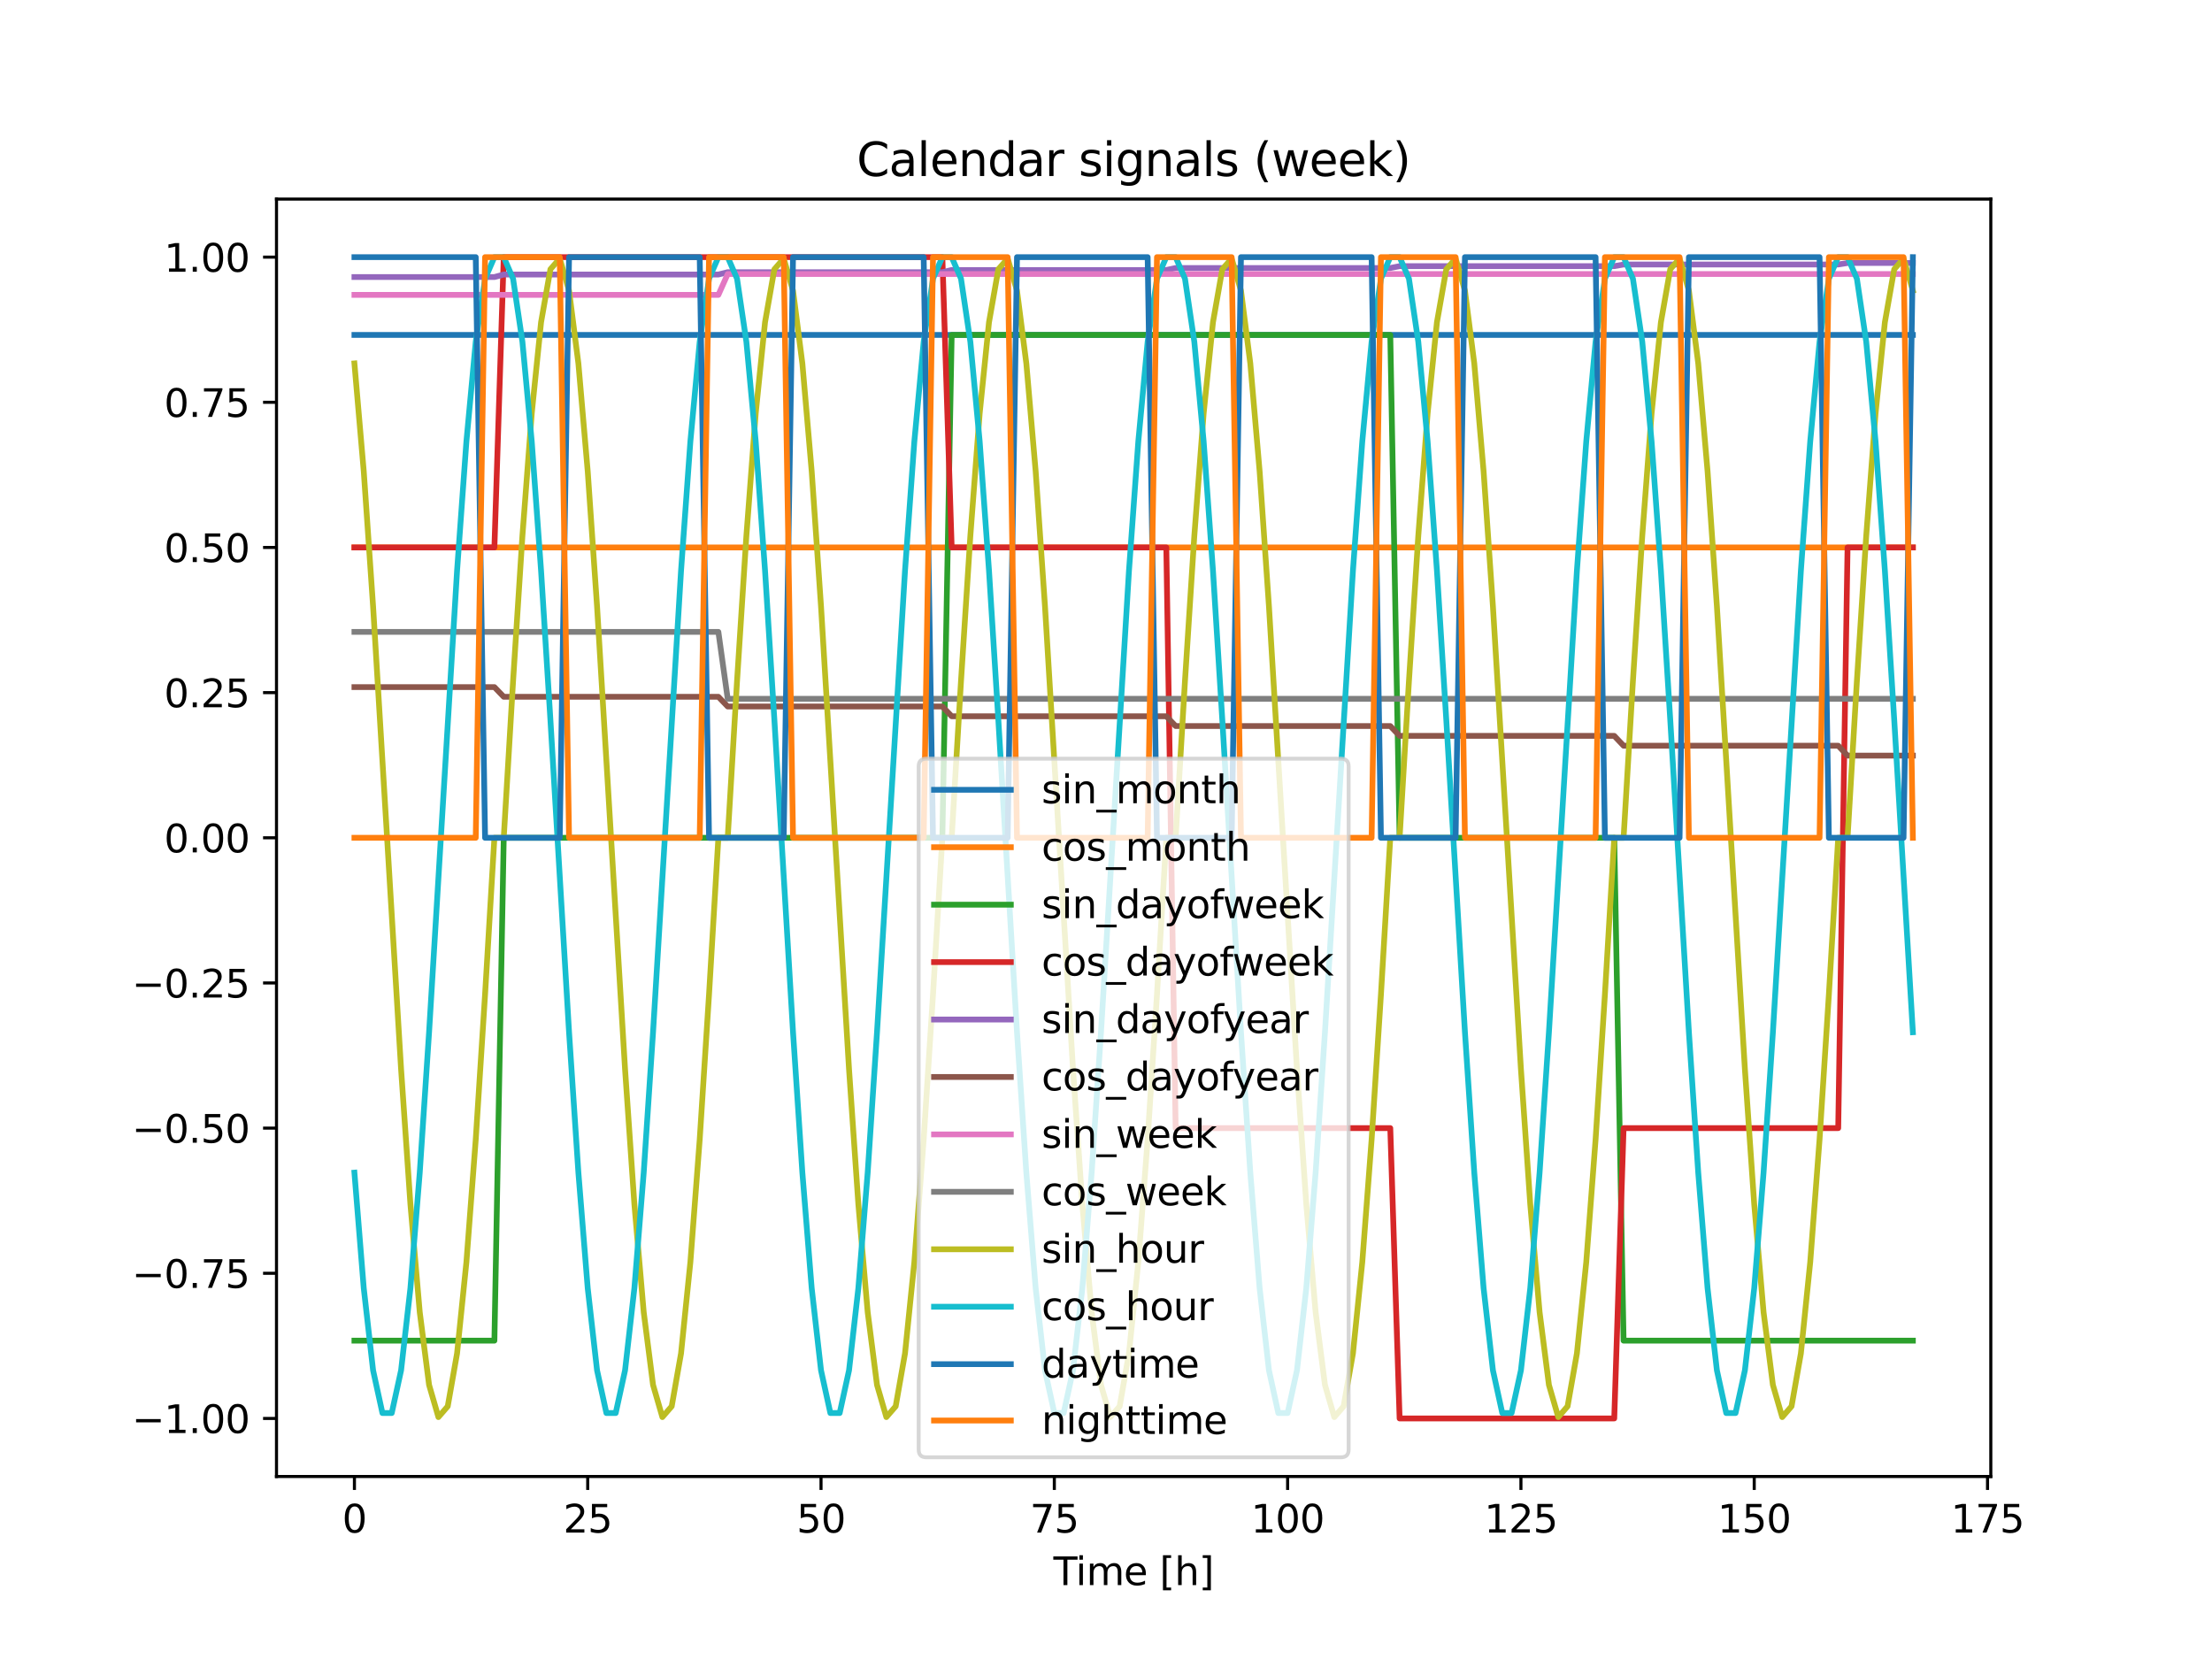 <?xml version="1.0" encoding="utf-8" standalone="no"?>
<!DOCTYPE svg PUBLIC "-//W3C//DTD SVG 1.1//EN"
  "http://www.w3.org/Graphics/SVG/1.1/DTD/svg11.dtd">
<svg xmlns:xlink="http://www.w3.org/1999/xlink" width="576pt" height="432pt" viewBox="0 0 576 432" xmlns="http://www.w3.org/2000/svg" version="1.1">
 <defs>
  <style type="text/css">*{stroke-linejoin: round; stroke-linecap: butt}</style>
 </defs>
 <g id="figure_1">
  <g id="patch_1">
   <path d="M 0 432 
L 576 432 
L 576 0 
L 0 0 
z
" style="fill: #ffffff"/>
  </g>
  <g id="axes_1">
   <g id="patch_2">
    <path d="M 72 384.48 
L 518.4 384.48 
L 518.4 51.84 
L 72 51.84 
z
" style="fill: #ffffff"/>
   </g>
   <g id="matplotlib.axis_1">
    <g id="xtick_1">
     <g id="line2d_1">
      <defs>
       <path id="mca44b796a1" d="M 0 0 
L 0 3.5 
" style="stroke: #000000; stroke-width: 0.8"/>
      </defs>
      <g>
       <use xlink:href="#mca44b796a1" x="92.291" y="384.48" style="stroke: #000000; stroke-width: 0.8"/>
      </g>
     </g>
     <g id="text_1">
      <!-- 0 -->
      <g transform="translate(89.11 399.078) scale(0.1 -0.1)">
       <defs>
        <path id="DejaVuSans-30" d="M 2034 4250 
Q 1547 4250 1301 3770 
Q 1056 3291 1056 2328 
Q 1056 1369 1301 889 
Q 1547 409 2034 409 
Q 2525 409 2770 889 
Q 3016 1369 3016 2328 
Q 3016 3291 2770 3770 
Q 2525 4250 2034 4250 
z
M 2034 4750 
Q 2819 4750 3233 4129 
Q 3647 3509 3647 2328 
Q 3647 1150 3233 529 
Q 2819 -91 2034 -91 
Q 1250 -91 836 529 
Q 422 1150 422 2328 
Q 422 3509 836 4129 
Q 1250 4750 2034 4750 
z
" transform="scale(0.016)"/>
       </defs>
       <use xlink:href="#DejaVuSans-30"/>
      </g>
     </g>
    </g>
    <g id="xtick_2">
     <g id="line2d_2">
      <g>
       <use xlink:href="#mca44b796a1" x="153.042" y="384.48" style="stroke: #000000; stroke-width: 0.8"/>
      </g>
     </g>
     <g id="text_2">
      <!-- 25 -->
      <g transform="translate(146.68 399.078) scale(0.1 -0.1)">
       <defs>
        <path id="DejaVuSans-32" d="M 1228 531 
L 3431 531 
L 3431 0 
L 469 0 
L 469 531 
Q 828 903 1448 1529 
Q 2069 2156 2228 2338 
Q 2531 2678 2651 2914 
Q 2772 3150 2772 3378 
Q 2772 3750 2511 3984 
Q 2250 4219 1831 4219 
Q 1534 4219 1204 4116 
Q 875 4013 500 3803 
L 500 4441 
Q 881 4594 1212 4672 
Q 1544 4750 1819 4750 
Q 2544 4750 2975 4387 
Q 3406 4025 3406 3419 
Q 3406 3131 3298 2873 
Q 3191 2616 2906 2266 
Q 2828 2175 2409 1742 
Q 1991 1309 1228 531 
z
" transform="scale(0.016)"/>
        <path id="DejaVuSans-35" d="M 691 4666 
L 3169 4666 
L 3169 4134 
L 1269 4134 
L 1269 2991 
Q 1406 3038 1543 3061 
Q 1681 3084 1819 3084 
Q 2600 3084 3056 2656 
Q 3513 2228 3513 1497 
Q 3513 744 3044 326 
Q 2575 -91 1722 -91 
Q 1428 -91 1123 -41 
Q 819 9 494 109 
L 494 744 
Q 775 591 1075 516 
Q 1375 441 1709 441 
Q 2250 441 2565 725 
Q 2881 1009 2881 1497 
Q 2881 1984 2565 2268 
Q 2250 2553 1709 2553 
Q 1456 2553 1204 2497 
Q 953 2441 691 2322 
L 691 4666 
z
" transform="scale(0.016)"/>
       </defs>
       <use xlink:href="#DejaVuSans-32"/>
       <use xlink:href="#DejaVuSans-35" x="63.623"/>
      </g>
     </g>
    </g>
    <g id="xtick_3">
     <g id="line2d_3">
      <g>
       <use xlink:href="#mca44b796a1" x="213.793" y="384.48" style="stroke: #000000; stroke-width: 0.8"/>
      </g>
     </g>
     <g id="text_3">
      <!-- 50 -->
      <g transform="translate(207.431 399.078) scale(0.1 -0.1)">
       <use xlink:href="#DejaVuSans-35"/>
       <use xlink:href="#DejaVuSans-30" x="63.623"/>
      </g>
     </g>
    </g>
    <g id="xtick_4">
     <g id="line2d_4">
      <g>
       <use xlink:href="#mca44b796a1" x="274.545" y="384.48" style="stroke: #000000; stroke-width: 0.8"/>
      </g>
     </g>
     <g id="text_4">
      <!-- 75 -->
      <g transform="translate(268.182 399.078) scale(0.1 -0.1)">
       <defs>
        <path id="DejaVuSans-37" d="M 525 4666 
L 3525 4666 
L 3525 4397 
L 1831 0 
L 1172 0 
L 2766 4134 
L 525 4134 
L 525 4666 
z
" transform="scale(0.016)"/>
       </defs>
       <use xlink:href="#DejaVuSans-37"/>
       <use xlink:href="#DejaVuSans-35" x="63.623"/>
      </g>
     </g>
    </g>
    <g id="xtick_5">
     <g id="line2d_5">
      <g>
       <use xlink:href="#mca44b796a1" x="335.296" y="384.48" style="stroke: #000000; stroke-width: 0.8"/>
      </g>
     </g>
     <g id="text_5">
      <!-- 100 -->
      <g transform="translate(325.752 399.078) scale(0.1 -0.1)">
       <defs>
        <path id="DejaVuSans-31" d="M 794 531 
L 1825 531 
L 1825 4091 
L 703 3866 
L 703 4441 
L 1819 4666 
L 2450 4666 
L 2450 531 
L 3481 531 
L 3481 0 
L 794 0 
L 794 531 
z
" transform="scale(0.016)"/>
       </defs>
       <use xlink:href="#DejaVuSans-31"/>
       <use xlink:href="#DejaVuSans-30" x="63.623"/>
       <use xlink:href="#DejaVuSans-30" x="127.246"/>
      </g>
     </g>
    </g>
    <g id="xtick_6">
     <g id="line2d_6">
      <g>
       <use xlink:href="#mca44b796a1" x="396.047" y="384.48" style="stroke: #000000; stroke-width: 0.8"/>
      </g>
     </g>
     <g id="text_6">
      <!-- 125 -->
      <g transform="translate(386.503 399.078) scale(0.1 -0.1)">
       <use xlink:href="#DejaVuSans-31"/>
       <use xlink:href="#DejaVuSans-32" x="63.623"/>
       <use xlink:href="#DejaVuSans-35" x="127.246"/>
      </g>
     </g>
    </g>
    <g id="xtick_7">
     <g id="line2d_7">
      <g>
       <use xlink:href="#mca44b796a1" x="456.798" y="384.48" style="stroke: #000000; stroke-width: 0.8"/>
      </g>
     </g>
     <g id="text_7">
      <!-- 150 -->
      <g transform="translate(447.255 399.078) scale(0.1 -0.1)">
       <use xlink:href="#DejaVuSans-31"/>
       <use xlink:href="#DejaVuSans-35" x="63.623"/>
       <use xlink:href="#DejaVuSans-30" x="127.246"/>
      </g>
     </g>
    </g>
    <g id="xtick_8">
     <g id="line2d_8">
      <g>
       <use xlink:href="#mca44b796a1" x="517.549" y="384.48" style="stroke: #000000; stroke-width: 0.8"/>
      </g>
     </g>
     <g id="text_8">
      <!-- 175 -->
      <g transform="translate(508.006 399.078) scale(0.1 -0.1)">
       <use xlink:href="#DejaVuSans-31"/>
       <use xlink:href="#DejaVuSans-37" x="63.623"/>
       <use xlink:href="#DejaVuSans-35" x="127.246"/>
      </g>
     </g>
    </g>
    <g id="text_9">
     <!-- Time [h] -->
     <g transform="translate(274.307 412.757) scale(0.1 -0.1)">
      <defs>
       <path id="DejaVuSans-54" d="M -19 4666 
L 3928 4666 
L 3928 4134 
L 2272 4134 
L 2272 0 
L 1638 0 
L 1638 4134 
L -19 4134 
L -19 4666 
z
" transform="scale(0.016)"/>
       <path id="DejaVuSans-69" d="M 603 3500 
L 1178 3500 
L 1178 0 
L 603 0 
L 603 3500 
z
M 603 4863 
L 1178 4863 
L 1178 4134 
L 603 4134 
L 603 4863 
z
" transform="scale(0.016)"/>
       <path id="DejaVuSans-6d" d="M 3328 2828 
Q 3544 3216 3844 3400 
Q 4144 3584 4550 3584 
Q 5097 3584 5394 3201 
Q 5691 2819 5691 2113 
L 5691 0 
L 5113 0 
L 5113 2094 
Q 5113 2597 4934 2840 
Q 4756 3084 4391 3084 
Q 3944 3084 3684 2787 
Q 3425 2491 3425 1978 
L 3425 0 
L 2847 0 
L 2847 2094 
Q 2847 2600 2669 2842 
Q 2491 3084 2119 3084 
Q 1678 3084 1418 2786 
Q 1159 2488 1159 1978 
L 1159 0 
L 581 0 
L 581 3500 
L 1159 3500 
L 1159 2956 
Q 1356 3278 1631 3431 
Q 1906 3584 2284 3584 
Q 2666 3584 2933 3390 
Q 3200 3197 3328 2828 
z
" transform="scale(0.016)"/>
       <path id="DejaVuSans-65" d="M 3597 1894 
L 3597 1613 
L 953 1613 
Q 991 1019 1311 708 
Q 1631 397 2203 397 
Q 2534 397 2845 478 
Q 3156 559 3463 722 
L 3463 178 
Q 3153 47 2828 -22 
Q 2503 -91 2169 -91 
Q 1331 -91 842 396 
Q 353 884 353 1716 
Q 353 2575 817 3079 
Q 1281 3584 2069 3584 
Q 2775 3584 3186 3129 
Q 3597 2675 3597 1894 
z
M 3022 2063 
Q 3016 2534 2758 2815 
Q 2500 3097 2075 3097 
Q 1594 3097 1305 2825 
Q 1016 2553 972 2059 
L 3022 2063 
z
" transform="scale(0.016)"/>
       <path id="DejaVuSans-20" transform="scale(0.016)"/>
       <path id="DejaVuSans-5b" d="M 550 4863 
L 1875 4863 
L 1875 4416 
L 1125 4416 
L 1125 -397 
L 1875 -397 
L 1875 -844 
L 550 -844 
L 550 4863 
z
" transform="scale(0.016)"/>
       <path id="DejaVuSans-68" d="M 3513 2113 
L 3513 0 
L 2938 0 
L 2938 2094 
Q 2938 2591 2744 2837 
Q 2550 3084 2163 3084 
Q 1697 3084 1428 2787 
Q 1159 2491 1159 1978 
L 1159 0 
L 581 0 
L 581 4863 
L 1159 4863 
L 1159 2956 
Q 1366 3272 1645 3428 
Q 1925 3584 2291 3584 
Q 2894 3584 3203 3211 
Q 3513 2838 3513 2113 
z
" transform="scale(0.016)"/>
       <path id="DejaVuSans-5d" d="M 1947 4863 
L 1947 -844 
L 622 -844 
L 622 -397 
L 1369 -397 
L 1369 4416 
L 622 4416 
L 622 4863 
L 1947 4863 
z
" transform="scale(0.016)"/>
      </defs>
      <use xlink:href="#DejaVuSans-54"/>
      <use xlink:href="#DejaVuSans-69" x="57.959"/>
      <use xlink:href="#DejaVuSans-6d" x="85.742"/>
      <use xlink:href="#DejaVuSans-65" x="183.154"/>
      <use xlink:href="#DejaVuSans-20" x="244.678"/>
      <use xlink:href="#DejaVuSans-5b" x="276.465"/>
      <use xlink:href="#DejaVuSans-68" x="315.479"/>
      <use xlink:href="#DejaVuSans-5d" x="378.857"/>
     </g>
    </g>
   </g>
   <g id="matplotlib.axis_2">
    <g id="ytick_1">
     <g id="line2d_9">
      <defs>
       <path id="mc74337d570" d="M 0 0 
L -3.5 0 
" style="stroke: #000000; stroke-width: 0.8"/>
      </defs>
      <g>
       <use xlink:href="#mc74337d570" x="72" y="369.36" style="stroke: #000000; stroke-width: 0.8"/>
      </g>
     </g>
     <g id="text_10">
      <!-- −1.00 -->
      <g transform="translate(34.355 373.159) scale(0.1 -0.1)">
       <defs>
        <path id="DejaVuSans-2212" d="M 678 2272 
L 4684 2272 
L 4684 1741 
L 678 1741 
L 678 2272 
z
" transform="scale(0.016)"/>
        <path id="DejaVuSans-2e" d="M 684 794 
L 1344 794 
L 1344 0 
L 684 0 
L 684 794 
z
" transform="scale(0.016)"/>
       </defs>
       <use xlink:href="#DejaVuSans-2212"/>
       <use xlink:href="#DejaVuSans-31" x="83.789"/>
       <use xlink:href="#DejaVuSans-2e" x="147.412"/>
       <use xlink:href="#DejaVuSans-30" x="179.199"/>
       <use xlink:href="#DejaVuSans-30" x="242.822"/>
      </g>
     </g>
    </g>
    <g id="ytick_2">
     <g id="line2d_10">
      <g>
       <use xlink:href="#mc74337d570" x="72" y="331.56" style="stroke: #000000; stroke-width: 0.8"/>
      </g>
     </g>
     <g id="text_11">
      <!-- −0.75 -->
      <g transform="translate(34.355 335.359) scale(0.1 -0.1)">
       <use xlink:href="#DejaVuSans-2212"/>
       <use xlink:href="#DejaVuSans-30" x="83.789"/>
       <use xlink:href="#DejaVuSans-2e" x="147.412"/>
       <use xlink:href="#DejaVuSans-37" x="179.199"/>
       <use xlink:href="#DejaVuSans-35" x="242.822"/>
      </g>
     </g>
    </g>
    <g id="ytick_3">
     <g id="line2d_11">
      <g>
       <use xlink:href="#mc74337d570" x="72" y="293.76" style="stroke: #000000; stroke-width: 0.8"/>
      </g>
     </g>
     <g id="text_12">
      <!-- −0.50 -->
      <g transform="translate(34.355 297.559) scale(0.1 -0.1)">
       <use xlink:href="#DejaVuSans-2212"/>
       <use xlink:href="#DejaVuSans-30" x="83.789"/>
       <use xlink:href="#DejaVuSans-2e" x="147.412"/>
       <use xlink:href="#DejaVuSans-35" x="179.199"/>
       <use xlink:href="#DejaVuSans-30" x="242.822"/>
      </g>
     </g>
    </g>
    <g id="ytick_4">
     <g id="line2d_12">
      <g>
       <use xlink:href="#mc74337d570" x="72" y="255.96" style="stroke: #000000; stroke-width: 0.8"/>
      </g>
     </g>
     <g id="text_13">
      <!-- −0.25 -->
      <g transform="translate(34.355 259.759) scale(0.1 -0.1)">
       <use xlink:href="#DejaVuSans-2212"/>
       <use xlink:href="#DejaVuSans-30" x="83.789"/>
       <use xlink:href="#DejaVuSans-2e" x="147.412"/>
       <use xlink:href="#DejaVuSans-32" x="179.199"/>
       <use xlink:href="#DejaVuSans-35" x="242.822"/>
      </g>
     </g>
    </g>
    <g id="ytick_5">
     <g id="line2d_13">
      <g>
       <use xlink:href="#mc74337d570" x="72" y="218.16" style="stroke: #000000; stroke-width: 0.8"/>
      </g>
     </g>
     <g id="text_14">
      <!-- 0.00 -->
      <g transform="translate(42.734 221.959) scale(0.1 -0.1)">
       <use xlink:href="#DejaVuSans-30"/>
       <use xlink:href="#DejaVuSans-2e" x="63.623"/>
       <use xlink:href="#DejaVuSans-30" x="95.41"/>
       <use xlink:href="#DejaVuSans-30" x="159.033"/>
      </g>
     </g>
    </g>
    <g id="ytick_6">
     <g id="line2d_14">
      <g>
       <use xlink:href="#mc74337d570" x="72" y="180.36" style="stroke: #000000; stroke-width: 0.8"/>
      </g>
     </g>
     <g id="text_15">
      <!-- 0.25 -->
      <g transform="translate(42.734 184.159) scale(0.1 -0.1)">
       <use xlink:href="#DejaVuSans-30"/>
       <use xlink:href="#DejaVuSans-2e" x="63.623"/>
       <use xlink:href="#DejaVuSans-32" x="95.41"/>
       <use xlink:href="#DejaVuSans-35" x="159.033"/>
      </g>
     </g>
    </g>
    <g id="ytick_7">
     <g id="line2d_15">
      <g>
       <use xlink:href="#mc74337d570" x="72" y="142.56" style="stroke: #000000; stroke-width: 0.8"/>
      </g>
     </g>
     <g id="text_16">
      <!-- 0.50 -->
      <g transform="translate(42.734 146.359) scale(0.1 -0.1)">
       <use xlink:href="#DejaVuSans-30"/>
       <use xlink:href="#DejaVuSans-2e" x="63.623"/>
       <use xlink:href="#DejaVuSans-35" x="95.41"/>
       <use xlink:href="#DejaVuSans-30" x="159.033"/>
      </g>
     </g>
    </g>
    <g id="ytick_8">
     <g id="line2d_16">
      <g>
       <use xlink:href="#mc74337d570" x="72" y="104.76" style="stroke: #000000; stroke-width: 0.8"/>
      </g>
     </g>
     <g id="text_17">
      <!-- 0.75 -->
      <g transform="translate(42.734 108.559) scale(0.1 -0.1)">
       <use xlink:href="#DejaVuSans-30"/>
       <use xlink:href="#DejaVuSans-2e" x="63.623"/>
       <use xlink:href="#DejaVuSans-37" x="95.41"/>
       <use xlink:href="#DejaVuSans-35" x="159.033"/>
      </g>
     </g>
    </g>
    <g id="ytick_9">
     <g id="line2d_17">
      <g>
       <use xlink:href="#mc74337d570" x="72" y="66.96" style="stroke: #000000; stroke-width: 0.8"/>
      </g>
     </g>
     <g id="text_18">
      <!-- 1.00 -->
      <g transform="translate(42.734 70.759) scale(0.1 -0.1)">
       <use xlink:href="#DejaVuSans-31"/>
       <use xlink:href="#DejaVuSans-2e" x="63.623"/>
       <use xlink:href="#DejaVuSans-30" x="95.41"/>
       <use xlink:href="#DejaVuSans-30" x="159.033"/>
      </g>
     </g>
    </g>
   </g>
   <g id="line2d_18">
    <path d="M 92.291 87.217 
L 498.109 87.217 
L 498.109 87.217 
" clip-path="url(#pa9e7326605)" style="fill: none; stroke: #1f77b4; stroke-width: 1.5; stroke-linecap: square"/>
   </g>
   <g id="line2d_19">
    <path d="M 92.291 142.56 
L 498.109 142.56 
L 498.109 142.56 
" clip-path="url(#pa9e7326605)" style="fill: none; stroke: #ff7f0e; stroke-width: 1.5; stroke-linecap: square"/>
   </g>
   <g id="line2d_20">
    <path d="M 92.291 349.103 
L 128.742 349.103 
L 131.172 218.16 
L 245.384 218.16 
L 247.814 87.217 
L 362.026 87.217 
L 364.456 218.16 
L 420.348 218.16 
L 422.778 349.103 
L 498.109 349.103 
L 498.109 349.103 
" clip-path="url(#pa9e7326605)" style="fill: none; stroke: #2ca02c; stroke-width: 1.5; stroke-linecap: square"/>
   </g>
   <g id="line2d_21">
    <path d="M 92.291 142.56 
L 128.742 142.56 
L 131.172 66.96 
L 245.384 66.96 
L 247.814 142.56 
L 303.705 142.56 
L 306.135 293.76 
L 362.026 293.76 
L 364.456 369.36 
L 420.348 369.36 
L 422.778 293.76 
L 478.669 293.76 
L 481.099 142.56 
L 498.109 142.56 
L 498.109 142.56 
" clip-path="url(#pa9e7326605)" style="fill: none; stroke: #d62728; stroke-width: 1.5; stroke-linecap: square"/>
   </g>
   <g id="line2d_22">
    <path d="M 92.291 72.14 
L 128.742 72.14 
L 131.172 71.486 
L 187.063 71.486 
L 189.493 70.876 
L 245.384 70.876 
L 247.814 70.309 
L 303.705 70.309 
L 306.135 69.786 
L 362.026 69.786 
L 364.456 69.308 
L 420.348 69.308 
L 422.778 68.873 
L 478.669 68.873 
L 481.099 68.482 
L 498.109 68.482 
L 498.109 68.482 
" clip-path="url(#pa9e7326605)" style="fill: none; stroke: #9467bd; stroke-width: 1.5; stroke-linecap: square"/>
   </g>
   <g id="line2d_23">
    <path d="M 92.291 178.922 
L 128.742 178.922 
L 131.172 181.441 
L 187.063 181.441 
L 189.493 183.971 
L 245.384 183.971 
L 247.814 186.512 
L 303.705 186.512 
L 306.135 189.061 
L 362.026 189.061 
L 364.456 191.62 
L 420.348 191.62 
L 422.778 194.186 
L 478.669 194.186 
L 481.099 196.759 
L 498.109 196.759 
L 498.109 196.759 
" clip-path="url(#pa9e7326605)" style="fill: none; stroke: #8c564b; stroke-width: 1.5; stroke-linecap: square"/>
   </g>
   <g id="line2d_24">
    <path d="M 92.291 76.786 
L 187.063 76.786 
L 189.493 71.354 
L 498.109 71.354 
L 498.109 71.354 
" clip-path="url(#pa9e7326605)" style="fill: none; stroke: #e377c2; stroke-width: 1.5; stroke-linecap: square"/>
   </g>
   <g id="line2d_25">
    <path d="M 92.291 164.544 
L 187.063 164.544 
L 189.493 181.975 
L 498.109 181.975 
L 498.109 181.975 
" clip-path="url(#pa9e7326605)" style="fill: none; stroke: #7f7f7f; stroke-width: 1.5; stroke-linecap: square"/>
   </g>
   <g id="line2d_26">
    <path d="M 92.291 94.634 
L 94.721 122.74 
L 97.151 157.922 
L 104.441 278.398 
L 106.871 313.58 
L 109.301 341.686 
L 111.731 360.63 
L 114.161 369.008 
L 116.591 366.198 
L 119.021 352.408 
L 121.451 328.662 
L 123.882 296.721 
L 126.312 258.953 
L 128.742 218.16 
L 131.172 218.16 
L 133.602 177.367 
L 136.032 139.599 
L 138.462 107.658 
L 140.892 83.912 
L 143.322 70.122 
L 145.752 67.312 
L 148.182 75.69 
L 150.612 94.634 
L 153.042 122.74 
L 155.472 157.922 
L 162.762 278.398 
L 165.192 313.58 
L 167.622 341.686 
L 170.052 360.63 
L 172.483 369.008 
L 174.913 366.198 
L 177.343 352.408 
L 179.773 328.662 
L 182.203 296.721 
L 184.633 258.953 
L 187.063 218.16 
L 189.493 218.16 
L 191.923 177.367 
L 194.353 139.599 
L 196.783 107.658 
L 199.213 83.912 
L 201.643 70.122 
L 204.073 67.312 
L 206.503 75.69 
L 208.933 94.634 
L 211.363 122.74 
L 213.793 157.922 
L 221.084 278.398 
L 223.514 313.58 
L 225.944 341.686 
L 228.374 360.63 
L 230.804 369.008 
L 233.234 366.198 
L 235.664 352.408 
L 238.094 328.662 
L 240.524 296.721 
L 242.954 258.953 
L 245.384 218.16 
L 247.814 218.16 
L 250.244 177.367 
L 252.674 139.599 
L 255.104 107.658 
L 257.534 83.912 
L 259.964 70.122 
L 262.394 67.312 
L 264.824 75.69 
L 267.254 94.634 
L 269.684 122.74 
L 272.115 157.922 
L 279.405 278.398 
L 281.835 313.58 
L 284.265 341.686 
L 286.695 360.63 
L 289.125 369.008 
L 291.555 366.198 
L 293.985 352.408 
L 296.415 328.662 
L 298.845 296.721 
L 301.275 258.953 
L 303.705 218.16 
L 306.135 218.16 
L 308.565 177.367 
L 310.995 139.599 
L 313.425 107.658 
L 315.855 83.912 
L 318.285 70.122 
L 320.716 67.312 
L 323.146 75.69 
L 325.576 94.634 
L 328.006 122.74 
L 330.436 157.922 
L 337.726 278.398 
L 340.156 313.58 
L 342.586 341.686 
L 345.016 360.63 
L 347.446 369.008 
L 349.876 366.198 
L 352.306 352.408 
L 354.736 328.662 
L 357.166 296.721 
L 359.596 258.953 
L 362.026 218.16 
L 364.456 218.16 
L 366.886 177.367 
L 369.316 139.599 
L 371.747 107.658 
L 374.177 83.912 
L 376.607 70.122 
L 379.037 67.312 
L 381.467 75.69 
L 383.897 94.634 
L 386.327 122.74 
L 388.757 157.922 
L 396.047 278.398 
L 398.477 313.58 
L 400.907 341.686 
L 403.337 360.63 
L 405.767 369.008 
L 408.197 366.198 
L 410.627 352.408 
L 413.057 328.662 
L 415.487 296.721 
L 417.917 258.953 
L 420.348 218.16 
L 422.778 218.16 
L 425.208 177.367 
L 427.638 139.599 
L 430.068 107.658 
L 432.498 83.912 
L 434.928 70.122 
L 437.358 67.312 
L 439.788 75.69 
L 442.218 94.634 
L 444.648 122.74 
L 447.078 157.922 
L 454.368 278.398 
L 456.798 313.58 
L 459.228 341.686 
L 461.658 360.63 
L 464.088 369.008 
L 466.518 366.198 
L 468.949 352.408 
L 471.379 328.662 
L 473.809 296.721 
L 476.239 258.953 
L 478.669 218.16 
L 481.099 218.16 
L 483.529 177.367 
L 485.959 139.599 
L 488.389 107.658 
L 490.819 83.912 
L 493.249 70.122 
L 495.679 67.312 
L 498.109 75.69 
L 498.109 75.69 
" clip-path="url(#pa9e7326605)" style="fill: none; stroke: #bcbd22; stroke-width: 1.5; stroke-linecap: square"/>
   </g>
   <g id="line2d_27">
    <path d="M 92.291 305.354 
L 94.721 335.448 
L 97.151 356.842 
L 99.581 367.952 
L 102.011 367.952 
L 104.441 356.842 
L 106.871 335.448 
L 109.301 305.354 
L 111.731 268.794 
L 119.021 148.598 
L 121.451 114.958 
L 123.882 88.972 
L 126.312 72.567 
L 128.742 66.96 
L 131.172 66.96 
L 133.602 72.567 
L 136.032 88.972 
L 138.462 114.958 
L 140.892 148.598 
L 143.322 187.397 
L 148.182 268.794 
L 150.612 305.354 
L 153.042 335.448 
L 155.472 356.842 
L 157.902 367.952 
L 160.332 367.952 
L 162.762 356.842 
L 165.192 335.448 
L 167.622 305.354 
L 170.052 268.794 
L 177.343 148.598 
L 179.773 114.958 
L 182.203 88.972 
L 184.633 72.567 
L 187.063 66.96 
L 189.493 66.96 
L 191.923 72.567 
L 194.353 88.972 
L 196.783 114.958 
L 199.213 148.598 
L 201.643 187.397 
L 206.503 268.794 
L 208.933 305.354 
L 211.363 335.448 
L 213.793 356.842 
L 216.223 367.952 
L 218.653 367.952 
L 221.084 356.842 
L 223.514 335.448 
L 225.944 305.354 
L 228.374 268.794 
L 235.664 148.598 
L 238.094 114.958 
L 240.524 88.972 
L 242.954 72.567 
L 245.384 66.96 
L 247.814 66.96 
L 250.244 72.567 
L 252.674 88.972 
L 255.104 114.958 
L 257.534 148.598 
L 259.964 187.397 
L 264.824 268.794 
L 267.254 305.354 
L 269.684 335.448 
L 272.115 356.842 
L 274.545 367.952 
L 276.975 367.952 
L 279.405 356.842 
L 281.835 335.448 
L 284.265 305.354 
L 286.695 268.794 
L 293.985 148.598 
L 296.415 114.958 
L 298.845 88.972 
L 301.275 72.567 
L 303.705 66.96 
L 306.135 66.96 
L 308.565 72.567 
L 310.995 88.972 
L 313.425 114.958 
L 315.855 148.598 
L 318.285 187.397 
L 323.146 268.794 
L 325.576 305.354 
L 328.006 335.448 
L 330.436 356.842 
L 332.866 367.952 
L 335.296 367.952 
L 337.726 356.842 
L 340.156 335.448 
L 342.586 305.354 
L 345.016 268.794 
L 352.306 148.598 
L 354.736 114.958 
L 357.166 88.972 
L 359.596 72.567 
L 362.026 66.96 
L 364.456 66.96 
L 366.886 72.567 
L 369.316 88.972 
L 371.747 114.958 
L 374.177 148.598 
L 376.607 187.397 
L 381.467 268.794 
L 383.897 305.354 
L 386.327 335.448 
L 388.757 356.842 
L 391.187 367.952 
L 393.617 367.952 
L 396.047 356.842 
L 398.477 335.448 
L 400.907 305.354 
L 403.337 268.794 
L 410.627 148.598 
L 413.057 114.958 
L 415.487 88.972 
L 417.917 72.567 
L 420.348 66.96 
L 422.778 66.96 
L 425.208 72.567 
L 427.638 88.972 
L 430.068 114.958 
L 432.498 148.598 
L 434.928 187.397 
L 439.788 268.794 
L 442.218 305.354 
L 444.648 335.448 
L 447.078 356.842 
L 449.508 367.952 
L 451.938 367.952 
L 454.368 356.842 
L 456.798 335.448 
L 459.228 305.354 
L 461.658 268.794 
L 468.949 148.598 
L 471.379 114.958 
L 473.809 88.972 
L 476.239 72.567 
L 478.669 66.96 
L 481.099 66.96 
L 483.529 72.567 
L 485.959 88.972 
L 488.389 114.958 
L 490.819 148.598 
L 493.249 187.397 
L 498.109 268.794 
L 498.109 268.794 
" clip-path="url(#pa9e7326605)" style="fill: none; stroke: #17becf; stroke-width: 1.5; stroke-linecap: square"/>
   </g>
   <g id="line2d_28">
    <path d="M 92.291 66.96 
L 123.882 66.96 
L 126.312 218.16 
L 145.752 218.16 
L 148.182 66.96 
L 182.203 66.96 
L 184.633 218.16 
L 204.073 218.16 
L 206.503 66.96 
L 240.524 66.96 
L 242.954 218.16 
L 262.394 218.16 
L 264.824 66.96 
L 298.845 66.96 
L 301.275 218.16 
L 320.716 218.16 
L 323.146 66.96 
L 357.166 66.96 
L 359.596 218.16 
L 379.037 218.16 
L 381.467 66.96 
L 415.487 66.96 
L 417.917 218.16 
L 437.358 218.16 
L 439.788 66.96 
L 473.809 66.96 
L 476.239 218.16 
L 495.679 218.16 
L 498.109 66.96 
L 498.109 66.96 
" clip-path="url(#pa9e7326605)" style="fill: none; stroke: #1f77b4; stroke-width: 1.5; stroke-linecap: square"/>
   </g>
   <g id="line2d_29">
    <path d="M 92.291 218.16 
L 123.882 218.16 
L 126.312 66.96 
L 145.752 66.96 
L 148.182 218.16 
L 182.203 218.16 
L 184.633 66.96 
L 204.073 66.96 
L 206.503 218.16 
L 240.524 218.16 
L 242.954 66.96 
L 262.394 66.96 
L 264.824 218.16 
L 298.845 218.16 
L 301.275 66.96 
L 320.716 66.96 
L 323.146 218.16 
L 357.166 218.16 
L 359.596 66.96 
L 379.037 66.96 
L 381.467 218.16 
L 415.487 218.16 
L 417.917 66.96 
L 437.358 66.96 
L 439.788 218.16 
L 473.809 218.16 
L 476.239 66.96 
L 495.679 66.96 
L 498.109 218.16 
L 498.109 218.16 
" clip-path="url(#pa9e7326605)" style="fill: none; stroke: #ff7f0e; stroke-width: 1.5; stroke-linecap: square"/>
   </g>
   <g id="patch_3">
    <path d="M 72 384.48 
L 72 51.84 
" style="fill: none; stroke: #000000; stroke-width: 0.8; stroke-linejoin: miter; stroke-linecap: square"/>
   </g>
   <g id="patch_4">
    <path d="M 518.4 384.48 
L 518.4 51.84 
" style="fill: none; stroke: #000000; stroke-width: 0.8; stroke-linejoin: miter; stroke-linecap: square"/>
   </g>
   <g id="patch_5">
    <path d="M 72 384.48 
L 518.4 384.48 
" style="fill: none; stroke: #000000; stroke-width: 0.8; stroke-linejoin: miter; stroke-linecap: square"/>
   </g>
   <g id="patch_6">
    <path d="M 72 51.84 
L 518.4 51.84 
" style="fill: none; stroke: #000000; stroke-width: 0.8; stroke-linejoin: miter; stroke-linecap: square"/>
   </g>
   <g id="text_19">
    <!-- Calendar signals (week) -->
    <g transform="translate(223.086 45.84) scale(0.12 -0.12)">
     <defs>
      <path id="DejaVuSans-43" d="M 4122 4306 
L 4122 3641 
Q 3803 3938 3442 4084 
Q 3081 4231 2675 4231 
Q 1875 4231 1450 3742 
Q 1025 3253 1025 2328 
Q 1025 1406 1450 917 
Q 1875 428 2675 428 
Q 3081 428 3442 575 
Q 3803 722 4122 1019 
L 4122 359 
Q 3791 134 3420 21 
Q 3050 -91 2638 -91 
Q 1578 -91 968 557 
Q 359 1206 359 2328 
Q 359 3453 968 4101 
Q 1578 4750 2638 4750 
Q 3056 4750 3426 4639 
Q 3797 4528 4122 4306 
z
" transform="scale(0.016)"/>
      <path id="DejaVuSans-61" d="M 2194 1759 
Q 1497 1759 1228 1600 
Q 959 1441 959 1056 
Q 959 750 1161 570 
Q 1363 391 1709 391 
Q 2188 391 2477 730 
Q 2766 1069 2766 1631 
L 2766 1759 
L 2194 1759 
z
M 3341 1997 
L 3341 0 
L 2766 0 
L 2766 531 
Q 2569 213 2275 61 
Q 1981 -91 1556 -91 
Q 1019 -91 701 211 
Q 384 513 384 1019 
Q 384 1609 779 1909 
Q 1175 2209 1959 2209 
L 2766 2209 
L 2766 2266 
Q 2766 2663 2505 2880 
Q 2244 3097 1772 3097 
Q 1472 3097 1187 3025 
Q 903 2953 641 2809 
L 641 3341 
Q 956 3463 1253 3523 
Q 1550 3584 1831 3584 
Q 2591 3584 2966 3190 
Q 3341 2797 3341 1997 
z
" transform="scale(0.016)"/>
      <path id="DejaVuSans-6c" d="M 603 4863 
L 1178 4863 
L 1178 0 
L 603 0 
L 603 4863 
z
" transform="scale(0.016)"/>
      <path id="DejaVuSans-6e" d="M 3513 2113 
L 3513 0 
L 2938 0 
L 2938 2094 
Q 2938 2591 2744 2837 
Q 2550 3084 2163 3084 
Q 1697 3084 1428 2787 
Q 1159 2491 1159 1978 
L 1159 0 
L 581 0 
L 581 3500 
L 1159 3500 
L 1159 2956 
Q 1366 3272 1645 3428 
Q 1925 3584 2291 3584 
Q 2894 3584 3203 3211 
Q 3513 2838 3513 2113 
z
" transform="scale(0.016)"/>
      <path id="DejaVuSans-64" d="M 2906 2969 
L 2906 4863 
L 3481 4863 
L 3481 0 
L 2906 0 
L 2906 525 
Q 2725 213 2448 61 
Q 2172 -91 1784 -91 
Q 1150 -91 751 415 
Q 353 922 353 1747 
Q 353 2572 751 3078 
Q 1150 3584 1784 3584 
Q 2172 3584 2448 3432 
Q 2725 3281 2906 2969 
z
M 947 1747 
Q 947 1113 1208 752 
Q 1469 391 1925 391 
Q 2381 391 2643 752 
Q 2906 1113 2906 1747 
Q 2906 2381 2643 2742 
Q 2381 3103 1925 3103 
Q 1469 3103 1208 2742 
Q 947 2381 947 1747 
z
" transform="scale(0.016)"/>
      <path id="DejaVuSans-72" d="M 2631 2963 
Q 2534 3019 2420 3045 
Q 2306 3072 2169 3072 
Q 1681 3072 1420 2755 
Q 1159 2438 1159 1844 
L 1159 0 
L 581 0 
L 581 3500 
L 1159 3500 
L 1159 2956 
Q 1341 3275 1631 3429 
Q 1922 3584 2338 3584 
Q 2397 3584 2469 3576 
Q 2541 3569 2628 3553 
L 2631 2963 
z
" transform="scale(0.016)"/>
      <path id="DejaVuSans-73" d="M 2834 3397 
L 2834 2853 
Q 2591 2978 2328 3040 
Q 2066 3103 1784 3103 
Q 1356 3103 1142 2972 
Q 928 2841 928 2578 
Q 928 2378 1081 2264 
Q 1234 2150 1697 2047 
L 1894 2003 
Q 2506 1872 2764 1633 
Q 3022 1394 3022 966 
Q 3022 478 2636 193 
Q 2250 -91 1575 -91 
Q 1294 -91 989 -36 
Q 684 19 347 128 
L 347 722 
Q 666 556 975 473 
Q 1284 391 1588 391 
Q 1994 391 2212 530 
Q 2431 669 2431 922 
Q 2431 1156 2273 1281 
Q 2116 1406 1581 1522 
L 1381 1569 
Q 847 1681 609 1914 
Q 372 2147 372 2553 
Q 372 3047 722 3315 
Q 1072 3584 1716 3584 
Q 2034 3584 2315 3537 
Q 2597 3491 2834 3397 
z
" transform="scale(0.016)"/>
      <path id="DejaVuSans-67" d="M 2906 1791 
Q 2906 2416 2648 2759 
Q 2391 3103 1925 3103 
Q 1463 3103 1205 2759 
Q 947 2416 947 1791 
Q 947 1169 1205 825 
Q 1463 481 1925 481 
Q 2391 481 2648 825 
Q 2906 1169 2906 1791 
z
M 3481 434 
Q 3481 -459 3084 -895 
Q 2688 -1331 1869 -1331 
Q 1566 -1331 1297 -1286 
Q 1028 -1241 775 -1147 
L 775 -588 
Q 1028 -725 1275 -790 
Q 1522 -856 1778 -856 
Q 2344 -856 2625 -561 
Q 2906 -266 2906 331 
L 2906 616 
Q 2728 306 2450 153 
Q 2172 0 1784 0 
Q 1141 0 747 490 
Q 353 981 353 1791 
Q 353 2603 747 3093 
Q 1141 3584 1784 3584 
Q 2172 3584 2450 3431 
Q 2728 3278 2906 2969 
L 2906 3500 
L 3481 3500 
L 3481 434 
z
" transform="scale(0.016)"/>
      <path id="DejaVuSans-28" d="M 1984 4856 
Q 1566 4138 1362 3434 
Q 1159 2731 1159 2009 
Q 1159 1288 1364 580 
Q 1569 -128 1984 -844 
L 1484 -844 
Q 1016 -109 783 600 
Q 550 1309 550 2009 
Q 550 2706 781 3412 
Q 1013 4119 1484 4856 
L 1984 4856 
z
" transform="scale(0.016)"/>
      <path id="DejaVuSans-77" d="M 269 3500 
L 844 3500 
L 1563 769 
L 2278 3500 
L 2956 3500 
L 3675 769 
L 4391 3500 
L 4966 3500 
L 4050 0 
L 3372 0 
L 2619 2869 
L 1863 0 
L 1184 0 
L 269 3500 
z
" transform="scale(0.016)"/>
      <path id="DejaVuSans-6b" d="M 581 4863 
L 1159 4863 
L 1159 1991 
L 2875 3500 
L 3609 3500 
L 1753 1863 
L 3688 0 
L 2938 0 
L 1159 1709 
L 1159 0 
L 581 0 
L 581 4863 
z
" transform="scale(0.016)"/>
      <path id="DejaVuSans-29" d="M 513 4856 
L 1013 4856 
Q 1481 4119 1714 3412 
Q 1947 2706 1947 2009 
Q 1947 1309 1714 600 
Q 1481 -109 1013 -844 
L 513 -844 
Q 928 -128 1133 580 
Q 1338 1288 1338 2009 
Q 1338 2731 1133 3434 
Q 928 4138 513 4856 
z
" transform="scale(0.016)"/>
     </defs>
     <use xlink:href="#DejaVuSans-43"/>
     <use xlink:href="#DejaVuSans-61" x="69.824"/>
     <use xlink:href="#DejaVuSans-6c" x="131.104"/>
     <use xlink:href="#DejaVuSans-65" x="158.887"/>
     <use xlink:href="#DejaVuSans-6e" x="220.41"/>
     <use xlink:href="#DejaVuSans-64" x="283.789"/>
     <use xlink:href="#DejaVuSans-61" x="347.266"/>
     <use xlink:href="#DejaVuSans-72" x="408.545"/>
     <use xlink:href="#DejaVuSans-20" x="449.658"/>
     <use xlink:href="#DejaVuSans-73" x="481.445"/>
     <use xlink:href="#DejaVuSans-69" x="533.545"/>
     <use xlink:href="#DejaVuSans-67" x="561.328"/>
     <use xlink:href="#DejaVuSans-6e" x="624.805"/>
     <use xlink:href="#DejaVuSans-61" x="688.184"/>
     <use xlink:href="#DejaVuSans-6c" x="749.463"/>
     <use xlink:href="#DejaVuSans-73" x="777.246"/>
     <use xlink:href="#DejaVuSans-20" x="829.346"/>
     <use xlink:href="#DejaVuSans-28" x="861.133"/>
     <use xlink:href="#DejaVuSans-77" x="900.146"/>
     <use xlink:href="#DejaVuSans-65" x="981.934"/>
     <use xlink:href="#DejaVuSans-65" x="1043.457"/>
     <use xlink:href="#DejaVuSans-6b" x="1104.98"/>
     <use xlink:href="#DejaVuSans-29" x="1162.891"/>
    </g>
   </g>
   <g id="legend_1">
    <g id="patch_7">
     <path d="M 241.22 379.48 
L 349.18 379.48 
Q 351.18 379.48 351.18 377.48 
L 351.18 199.561 
Q 351.18 197.561 349.18 197.561 
L 241.22 197.561 
Q 239.22 197.561 239.22 199.561 
L 239.22 377.48 
Q 239.22 379.48 241.22 379.48 
z
" style="fill: #ffffff; opacity: 0.8; stroke: #cccccc; stroke-linejoin: miter"/>
    </g>
    <g id="line2d_30">
     <path d="M 243.22 205.66 
L 253.22 205.66 
L 263.22 205.66 
" style="fill: none; stroke: #1f77b4; stroke-width: 1.5; stroke-linecap: square"/>
    </g>
    <g id="text_20">
     <!-- sin_month -->
     <g transform="translate(271.22 209.16) scale(0.1 -0.1)">
      <defs>
       <path id="DejaVuSans-5f" d="M 3263 -1063 
L 3263 -1509 
L -63 -1509 
L -63 -1063 
L 3263 -1063 
z
" transform="scale(0.016)"/>
       <path id="DejaVuSans-6f" d="M 1959 3097 
Q 1497 3097 1228 2736 
Q 959 2375 959 1747 
Q 959 1119 1226 758 
Q 1494 397 1959 397 
Q 2419 397 2687 759 
Q 2956 1122 2956 1747 
Q 2956 2369 2687 2733 
Q 2419 3097 1959 3097 
z
M 1959 3584 
Q 2709 3584 3137 3096 
Q 3566 2609 3566 1747 
Q 3566 888 3137 398 
Q 2709 -91 1959 -91 
Q 1206 -91 779 398 
Q 353 888 353 1747 
Q 353 2609 779 3096 
Q 1206 3584 1959 3584 
z
" transform="scale(0.016)"/>
       <path id="DejaVuSans-74" d="M 1172 4494 
L 1172 3500 
L 2356 3500 
L 2356 3053 
L 1172 3053 
L 1172 1153 
Q 1172 725 1289 603 
Q 1406 481 1766 481 
L 2356 481 
L 2356 0 
L 1766 0 
Q 1100 0 847 248 
Q 594 497 594 1153 
L 594 3053 
L 172 3053 
L 172 3500 
L 594 3500 
L 594 4494 
L 1172 4494 
z
" transform="scale(0.016)"/>
      </defs>
      <use xlink:href="#DejaVuSans-73"/>
      <use xlink:href="#DejaVuSans-69" x="52.1"/>
      <use xlink:href="#DejaVuSans-6e" x="79.883"/>
      <use xlink:href="#DejaVuSans-5f" x="143.262"/>
      <use xlink:href="#DejaVuSans-6d" x="193.262"/>
      <use xlink:href="#DejaVuSans-6f" x="290.674"/>
      <use xlink:href="#DejaVuSans-6e" x="351.855"/>
      <use xlink:href="#DejaVuSans-74" x="415.234"/>
      <use xlink:href="#DejaVuSans-68" x="454.443"/>
     </g>
    </g>
    <g id="line2d_31">
     <path d="M 243.22 220.616 
L 253.22 220.616 
L 263.22 220.616 
" style="fill: none; stroke: #ff7f0e; stroke-width: 1.5; stroke-linecap: square"/>
    </g>
    <g id="text_21">
     <!-- cos_month -->
     <g transform="translate(271.22 224.116) scale(0.1 -0.1)">
      <defs>
       <path id="DejaVuSans-63" d="M 3122 3366 
L 3122 2828 
Q 2878 2963 2633 3030 
Q 2388 3097 2138 3097 
Q 1578 3097 1268 2742 
Q 959 2388 959 1747 
Q 959 1106 1268 751 
Q 1578 397 2138 397 
Q 2388 397 2633 464 
Q 2878 531 3122 666 
L 3122 134 
Q 2881 22 2623 -34 
Q 2366 -91 2075 -91 
Q 1284 -91 818 406 
Q 353 903 353 1747 
Q 353 2603 823 3093 
Q 1294 3584 2113 3584 
Q 2378 3584 2631 3529 
Q 2884 3475 3122 3366 
z
" transform="scale(0.016)"/>
      </defs>
      <use xlink:href="#DejaVuSans-63"/>
      <use xlink:href="#DejaVuSans-6f" x="54.98"/>
      <use xlink:href="#DejaVuSans-73" x="116.162"/>
      <use xlink:href="#DejaVuSans-5f" x="168.262"/>
      <use xlink:href="#DejaVuSans-6d" x="218.262"/>
      <use xlink:href="#DejaVuSans-6f" x="315.674"/>
      <use xlink:href="#DejaVuSans-6e" x="376.855"/>
      <use xlink:href="#DejaVuSans-74" x="440.234"/>
      <use xlink:href="#DejaVuSans-68" x="479.443"/>
     </g>
    </g>
    <g id="line2d_32">
     <path d="M 243.22 235.572 
L 253.22 235.572 
L 263.22 235.572 
" style="fill: none; stroke: #2ca02c; stroke-width: 1.5; stroke-linecap: square"/>
    </g>
    <g id="text_22">
     <!-- sin_dayofweek -->
     <g transform="translate(271.22 239.072) scale(0.1 -0.1)">
      <defs>
       <path id="DejaVuSans-79" d="M 2059 -325 
Q 1816 -950 1584 -1140 
Q 1353 -1331 966 -1331 
L 506 -1331 
L 506 -850 
L 844 -850 
Q 1081 -850 1212 -737 
Q 1344 -625 1503 -206 
L 1606 56 
L 191 3500 
L 800 3500 
L 1894 763 
L 2988 3500 
L 3597 3500 
L 2059 -325 
z
" transform="scale(0.016)"/>
       <path id="DejaVuSans-66" d="M 2375 4863 
L 2375 4384 
L 1825 4384 
Q 1516 4384 1395 4259 
Q 1275 4134 1275 3809 
L 1275 3500 
L 2222 3500 
L 2222 3053 
L 1275 3053 
L 1275 0 
L 697 0 
L 697 3053 
L 147 3053 
L 147 3500 
L 697 3500 
L 697 3744 
Q 697 4328 969 4595 
Q 1241 4863 1831 4863 
L 2375 4863 
z
" transform="scale(0.016)"/>
      </defs>
      <use xlink:href="#DejaVuSans-73"/>
      <use xlink:href="#DejaVuSans-69" x="52.1"/>
      <use xlink:href="#DejaVuSans-6e" x="79.883"/>
      <use xlink:href="#DejaVuSans-5f" x="143.262"/>
      <use xlink:href="#DejaVuSans-64" x="193.262"/>
      <use xlink:href="#DejaVuSans-61" x="256.738"/>
      <use xlink:href="#DejaVuSans-79" x="318.018"/>
      <use xlink:href="#DejaVuSans-6f" x="377.197"/>
      <use xlink:href="#DejaVuSans-66" x="438.379"/>
      <use xlink:href="#DejaVuSans-77" x="471.834"/>
      <use xlink:href="#DejaVuSans-65" x="553.621"/>
      <use xlink:href="#DejaVuSans-65" x="615.145"/>
      <use xlink:href="#DejaVuSans-6b" x="676.668"/>
     </g>
    </g>
    <g id="line2d_33">
     <path d="M 243.22 250.528 
L 253.22 250.528 
L 263.22 250.528 
" style="fill: none; stroke: #d62728; stroke-width: 1.5; stroke-linecap: square"/>
    </g>
    <g id="text_23">
     <!-- cos_dayofweek -->
     <g transform="translate(271.22 254.028) scale(0.1 -0.1)">
      <use xlink:href="#DejaVuSans-63"/>
      <use xlink:href="#DejaVuSans-6f" x="54.98"/>
      <use xlink:href="#DejaVuSans-73" x="116.162"/>
      <use xlink:href="#DejaVuSans-5f" x="168.262"/>
      <use xlink:href="#DejaVuSans-64" x="218.262"/>
      <use xlink:href="#DejaVuSans-61" x="281.738"/>
      <use xlink:href="#DejaVuSans-79" x="343.018"/>
      <use xlink:href="#DejaVuSans-6f" x="402.197"/>
      <use xlink:href="#DejaVuSans-66" x="463.379"/>
      <use xlink:href="#DejaVuSans-77" x="496.834"/>
      <use xlink:href="#DejaVuSans-65" x="578.621"/>
      <use xlink:href="#DejaVuSans-65" x="640.145"/>
      <use xlink:href="#DejaVuSans-6b" x="701.668"/>
     </g>
    </g>
    <g id="line2d_34">
     <path d="M 243.22 265.485 
L 253.22 265.485 
L 263.22 265.485 
" style="fill: none; stroke: #9467bd; stroke-width: 1.5; stroke-linecap: square"/>
    </g>
    <g id="text_24">
     <!-- sin_dayofyear -->
     <g transform="translate(271.22 268.985) scale(0.1 -0.1)">
      <use xlink:href="#DejaVuSans-73"/>
      <use xlink:href="#DejaVuSans-69" x="52.1"/>
      <use xlink:href="#DejaVuSans-6e" x="79.883"/>
      <use xlink:href="#DejaVuSans-5f" x="143.262"/>
      <use xlink:href="#DejaVuSans-64" x="193.262"/>
      <use xlink:href="#DejaVuSans-61" x="256.738"/>
      <use xlink:href="#DejaVuSans-79" x="318.018"/>
      <use xlink:href="#DejaVuSans-6f" x="377.197"/>
      <use xlink:href="#DejaVuSans-66" x="438.379"/>
      <use xlink:href="#DejaVuSans-79" x="471.834"/>
      <use xlink:href="#DejaVuSans-65" x="531.014"/>
      <use xlink:href="#DejaVuSans-61" x="592.537"/>
      <use xlink:href="#DejaVuSans-72" x="653.816"/>
     </g>
    </g>
    <g id="line2d_35">
     <path d="M 243.22 280.441 
L 253.22 280.441 
L 263.22 280.441 
" style="fill: none; stroke: #8c564b; stroke-width: 1.5; stroke-linecap: square"/>
    </g>
    <g id="text_25">
     <!-- cos_dayofyear -->
     <g transform="translate(271.22 283.941) scale(0.1 -0.1)">
      <use xlink:href="#DejaVuSans-63"/>
      <use xlink:href="#DejaVuSans-6f" x="54.98"/>
      <use xlink:href="#DejaVuSans-73" x="116.162"/>
      <use xlink:href="#DejaVuSans-5f" x="168.262"/>
      <use xlink:href="#DejaVuSans-64" x="218.262"/>
      <use xlink:href="#DejaVuSans-61" x="281.738"/>
      <use xlink:href="#DejaVuSans-79" x="343.018"/>
      <use xlink:href="#DejaVuSans-6f" x="402.197"/>
      <use xlink:href="#DejaVuSans-66" x="463.379"/>
      <use xlink:href="#DejaVuSans-79" x="496.834"/>
      <use xlink:href="#DejaVuSans-65" x="556.014"/>
      <use xlink:href="#DejaVuSans-61" x="617.537"/>
      <use xlink:href="#DejaVuSans-72" x="678.816"/>
     </g>
    </g>
    <g id="line2d_36">
     <path d="M 243.22 295.397 
L 253.22 295.397 
L 263.22 295.397 
" style="fill: none; stroke: #e377c2; stroke-width: 1.5; stroke-linecap: square"/>
    </g>
    <g id="text_26">
     <!-- sin_week -->
     <g transform="translate(271.22 298.897) scale(0.1 -0.1)">
      <use xlink:href="#DejaVuSans-73"/>
      <use xlink:href="#DejaVuSans-69" x="52.1"/>
      <use xlink:href="#DejaVuSans-6e" x="79.883"/>
      <use xlink:href="#DejaVuSans-5f" x="143.262"/>
      <use xlink:href="#DejaVuSans-77" x="193.262"/>
      <use xlink:href="#DejaVuSans-65" x="275.049"/>
      <use xlink:href="#DejaVuSans-65" x="336.572"/>
      <use xlink:href="#DejaVuSans-6b" x="398.096"/>
     </g>
    </g>
    <g id="line2d_37">
     <path d="M 243.22 310.353 
L 253.22 310.353 
L 263.22 310.353 
" style="fill: none; stroke: #7f7f7f; stroke-width: 1.5; stroke-linecap: square"/>
    </g>
    <g id="text_27">
     <!-- cos_week -->
     <g transform="translate(271.22 313.853) scale(0.1 -0.1)">
      <use xlink:href="#DejaVuSans-63"/>
      <use xlink:href="#DejaVuSans-6f" x="54.98"/>
      <use xlink:href="#DejaVuSans-73" x="116.162"/>
      <use xlink:href="#DejaVuSans-5f" x="168.262"/>
      <use xlink:href="#DejaVuSans-77" x="218.262"/>
      <use xlink:href="#DejaVuSans-65" x="300.049"/>
      <use xlink:href="#DejaVuSans-65" x="361.572"/>
      <use xlink:href="#DejaVuSans-6b" x="423.096"/>
     </g>
    </g>
    <g id="line2d_38">
     <path d="M 243.22 325.31 
L 253.22 325.31 
L 263.22 325.31 
" style="fill: none; stroke: #bcbd22; stroke-width: 1.5; stroke-linecap: square"/>
    </g>
    <g id="text_28">
     <!-- sin_hour -->
     <g transform="translate(271.22 328.81) scale(0.1 -0.1)">
      <defs>
       <path id="DejaVuSans-75" d="M 544 1381 
L 544 3500 
L 1119 3500 
L 1119 1403 
Q 1119 906 1312 657 
Q 1506 409 1894 409 
Q 2359 409 2629 706 
Q 2900 1003 2900 1516 
L 2900 3500 
L 3475 3500 
L 3475 0 
L 2900 0 
L 2900 538 
Q 2691 219 2414 64 
Q 2138 -91 1772 -91 
Q 1169 -91 856 284 
Q 544 659 544 1381 
z
M 1991 3584 
L 1991 3584 
z
" transform="scale(0.016)"/>
      </defs>
      <use xlink:href="#DejaVuSans-73"/>
      <use xlink:href="#DejaVuSans-69" x="52.1"/>
      <use xlink:href="#DejaVuSans-6e" x="79.883"/>
      <use xlink:href="#DejaVuSans-5f" x="143.262"/>
      <use xlink:href="#DejaVuSans-68" x="193.262"/>
      <use xlink:href="#DejaVuSans-6f" x="256.641"/>
      <use xlink:href="#DejaVuSans-75" x="317.822"/>
      <use xlink:href="#DejaVuSans-72" x="381.201"/>
     </g>
    </g>
    <g id="line2d_39">
     <path d="M 243.22 340.266 
L 253.22 340.266 
L 263.22 340.266 
" style="fill: none; stroke: #17becf; stroke-width: 1.5; stroke-linecap: square"/>
    </g>
    <g id="text_29">
     <!-- cos_hour -->
     <g transform="translate(271.22 343.766) scale(0.1 -0.1)">
      <use xlink:href="#DejaVuSans-63"/>
      <use xlink:href="#DejaVuSans-6f" x="54.98"/>
      <use xlink:href="#DejaVuSans-73" x="116.162"/>
      <use xlink:href="#DejaVuSans-5f" x="168.262"/>
      <use xlink:href="#DejaVuSans-68" x="218.262"/>
      <use xlink:href="#DejaVuSans-6f" x="281.641"/>
      <use xlink:href="#DejaVuSans-75" x="342.822"/>
      <use xlink:href="#DejaVuSans-72" x="406.201"/>
     </g>
    </g>
    <g id="line2d_40">
     <path d="M 243.22 355.222 
L 253.22 355.222 
L 263.22 355.222 
" style="fill: none; stroke: #1f77b4; stroke-width: 1.5; stroke-linecap: square"/>
    </g>
    <g id="text_30">
     <!-- daytime -->
     <g transform="translate(271.22 358.722) scale(0.1 -0.1)">
      <use xlink:href="#DejaVuSans-64"/>
      <use xlink:href="#DejaVuSans-61" x="63.477"/>
      <use xlink:href="#DejaVuSans-79" x="124.756"/>
      <use xlink:href="#DejaVuSans-74" x="183.936"/>
      <use xlink:href="#DejaVuSans-69" x="223.145"/>
      <use xlink:href="#DejaVuSans-6d" x="250.928"/>
      <use xlink:href="#DejaVuSans-65" x="348.34"/>
     </g>
    </g>
    <g id="line2d_41">
     <path d="M 243.22 369.9 
L 253.22 369.9 
L 263.22 369.9 
" style="fill: none; stroke: #ff7f0e; stroke-width: 1.5; stroke-linecap: square"/>
    </g>
    <g id="text_31">
     <!-- nighttime -->
     <g transform="translate(271.22 373.4) scale(0.1 -0.1)">
      <use xlink:href="#DejaVuSans-6e"/>
      <use xlink:href="#DejaVuSans-69" x="63.379"/>
      <use xlink:href="#DejaVuSans-67" x="91.162"/>
      <use xlink:href="#DejaVuSans-68" x="154.639"/>
      <use xlink:href="#DejaVuSans-74" x="218.018"/>
      <use xlink:href="#DejaVuSans-74" x="257.227"/>
      <use xlink:href="#DejaVuSans-69" x="296.436"/>
      <use xlink:href="#DejaVuSans-6d" x="324.219"/>
      <use xlink:href="#DejaVuSans-65" x="421.631"/>
     </g>
    </g>
   </g>
  </g>
 </g>
 <defs>
  <clipPath id="pa9e7326605">
   <rect x="72" y="51.84" width="446.4" height="332.64"/>
  </clipPath>
 </defs>
</svg>
